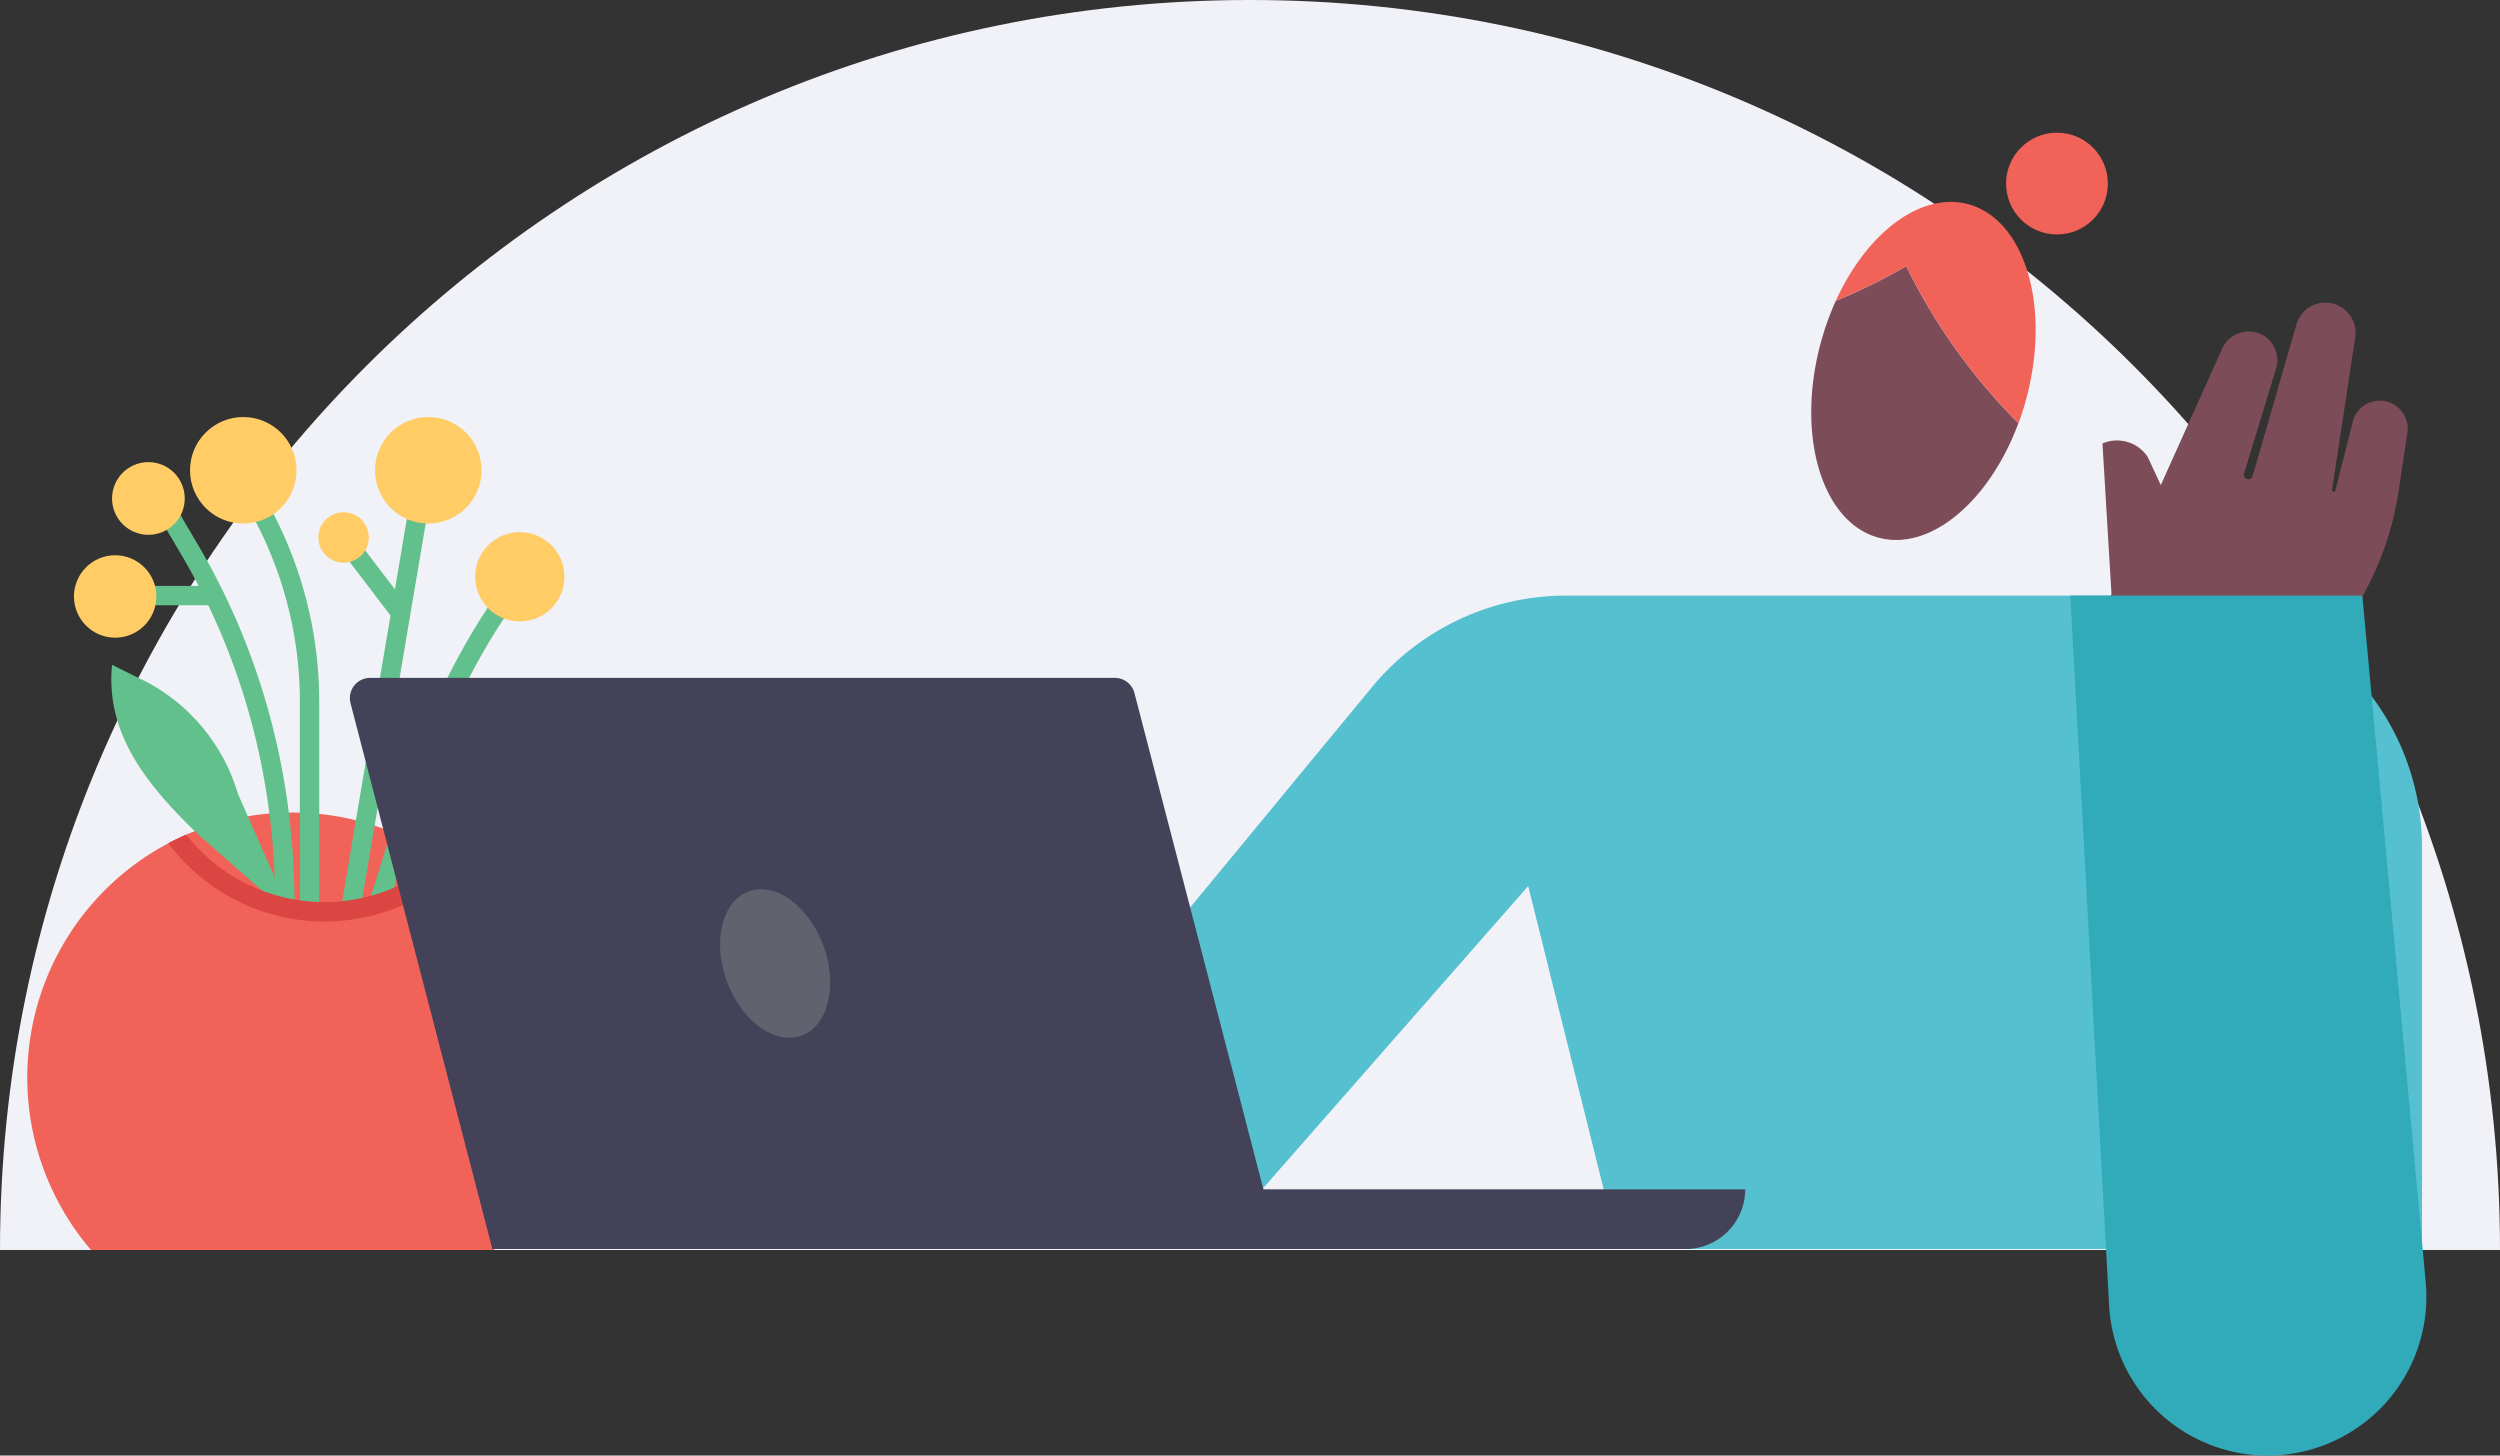 <svg id="Layer_1" data-name="Layer 1" xmlns="http://www.w3.org/2000/svg" viewBox="0 0 1033 601.43">
	<rect x="0" y="0" width="1033" height="601.43" fill="#333333" stroke="none"/>
	<defs>
		<style>
			.cls-1{fill:#f1f1f8;}.cls-2{fill:#f16259;}.cls-3{fill:#54c0d0;}.cls-4{fill:#7c4c59;}.cls-5{fill:#31aab9;}.cls-6{fill:none;stroke:#61c08b;stroke-miterlimit:10;stroke-width:8px;}.cls-7{fill:#61c08b;}.cls-8{fill:#ffcc65;}.cls-9{fill:#db4643;}.cls-10{fill:#444258;}.cls-11{fill:#62626e;}
		</style>
	</defs>
	<path class="cls-1" d="M1033,516.5H0C0,231.24,231.25,0,516.5,0S1033,231.24,1033,516.5Z" />
	<path class="cls-2" d="M230.29,445.26A109,109,0,0,1,204,516.5H37.62a109.53,109.53,0,0,1,32-168.09c1.18-.62,2.37-1.23,3.58-1.81s2.48-1.17,3.74-1.71a109.55,109.55,0,0,1,105.2,9.68c1.13.77,2.24,1.56,3.35,2.36h0A109.3,109.3,0,0,1,230.29,445.26Z" />
	<path class="cls-3" d="M450.12,425.43,566.92,283.9a104,104,0,0,1,80.21-37.8H896.78a104,104,0,0,1,104,104v166h-332l-37.33-150L502.78,512.77Z" />
	<path class="cls-4" d="M941.33,285.68h0A125.61,125.61,0,0,0,991,203.47l3.75-24.71A11.52,11.52,0,0,0,986.5,166h0a11.51,11.51,0,0,0-14.19,7.67l-7.32,29a.7.7,0,0,1-1.37-.28l9.51-62.67a12.48,12.48,0,0,0-8.66-14.13h0a12.47,12.47,0,0,0-15.74,9l-17.94,62.1a1.85,1.85,0,0,1-2.47,1.21h0a1.85,1.85,0,0,1-1.07-2.31l13.09-42.83a12,12,0,0,0-5.12-14.19,12.41,12.41,0,0,0-2.26-1h0a12.08,12.08,0,0,0-14.54,6l-44.5,98.93-3.36,7.06Z" />
	<path class="cls-5" d="M855.45,246.1H976.12l26.2,283.82A65.61,65.61,0,0,1,937,601.43h0a65.61,65.61,0,0,1-65.52-62.1Z" />
	<path class="cls-4" d="M868.74,183.24l3.73,62.31,37.63-8.07-22.68-48.69a15.2,15.2,0,0,0-18.68-5.55Z" />
	<path class="cls-4" d="M834,174.86c-12,32.33-36.41,53-57.72,47.32-23.48-6.29-34.24-42.24-24-80.29a114.83,114.83,0,0,1,6.27-17.57A248.29,248.29,0,0,0,787.65,110,243.36,243.36,0,0,0,834,174.86Z" />
	<path class="cls-6" d="M106.12,208.1h0a164.51,164.51,0,0,1,21.78,81.8v87.53" />
	<path class="cls-6" d="M69.23,211.65l9,15.27c.74,1.25,1.47,2.51,2.19,3.77,23.53,41.21,36,87.81,37.18,135.25l.28,10.82" />
	<line class="cls-6" x1="89.58" y1="246.1" x2="57.23" y2="246.1" />
	<line class="cls-6" x1="173.23" y1="208.1" x2="144.34" y2="379.01" />
	<line class="cls-6" x1="165.59" y1="253.27" x2="144.34" y2="225.43" />
	<path class="cls-6" d="M209.67,246.1l-4,6a279.82,279.82,0,0,0-37.95,85.46L156.5,373.44" />
	<path class="cls-7" d="M120.79,379,98.3,328A76.93,76.93,0,0,0,61,282c-.65-.34-1.29-.67-2-1l-12.7-6.28h0C43.58,302.34,59.65,323.61,82.12,345Z" />
	<circle class="cls-8" cx="214.78" cy="238.32" r="18.44" />
	<circle class="cls-8" cx="176.97" cy="194.32" r="22" />
	<circle class="cls-8" cx="100.52" cy="194.32" r="22" />
	<circle class="cls-8" cx="61.32" cy="205.97" r="15.02" />
	<circle class="cls-8" cx="47.59" cy="246.46" r="17.03" />
	<circle class="cls-8" cx="141.97" cy="222.07" r="10.42" />
	<path class="cls-9" d="M188.19,359.9A80.54,80.54,0,0,1,70,349l-.27-.4-.13-.22c1.18-.62,2.37-1.23,3.58-1.81s2.48-1.17,3.74-1.71a72.54,72.54,0,0,0,105.2,9.68l.66-.59,2.68,2.95h0Z" />
	<path class="cls-10" d="M528.45,516.1l-59.7-229.74a8.37,8.37,0,0,0-8.1-6.26H152.94a8.36,8.36,0,0,0-8.1,10.47L203.45,516.1Z" />
	<path class="cls-10" d="M485.12,491.43h236a0,0,0,0,1,0,0v0a24.67,24.67,0,0,1-24.67,24.67H485.12a0,0,0,0,1,0,0V491.43A0,0,0,0,1,485.12,491.43Z" />
	<ellipse class="cls-11" cx="320.28" cy="398.1" rx="21.26" ry="31.74" transform="translate(-117.3 134.32) rotate(-20.1)" />
	<path class="cls-2" d="M837.28,164.67c-.94,3.51-2,6.91-3.24,10.19A243.36,243.36,0,0,1,787.65,110a248.29,248.29,0,0,1-29.1,14.31c5.75-12.65,13.45-23.09,22-30.26,10.37-8.7,22-12.57,32.73-9.68.35.09.7.19,1,.3C837,91.74,847.33,127.19,837.28,164.67Z" />
	<circle class="cls-2" cx="849.94" cy="75.85" r="21.03" />
</svg>
